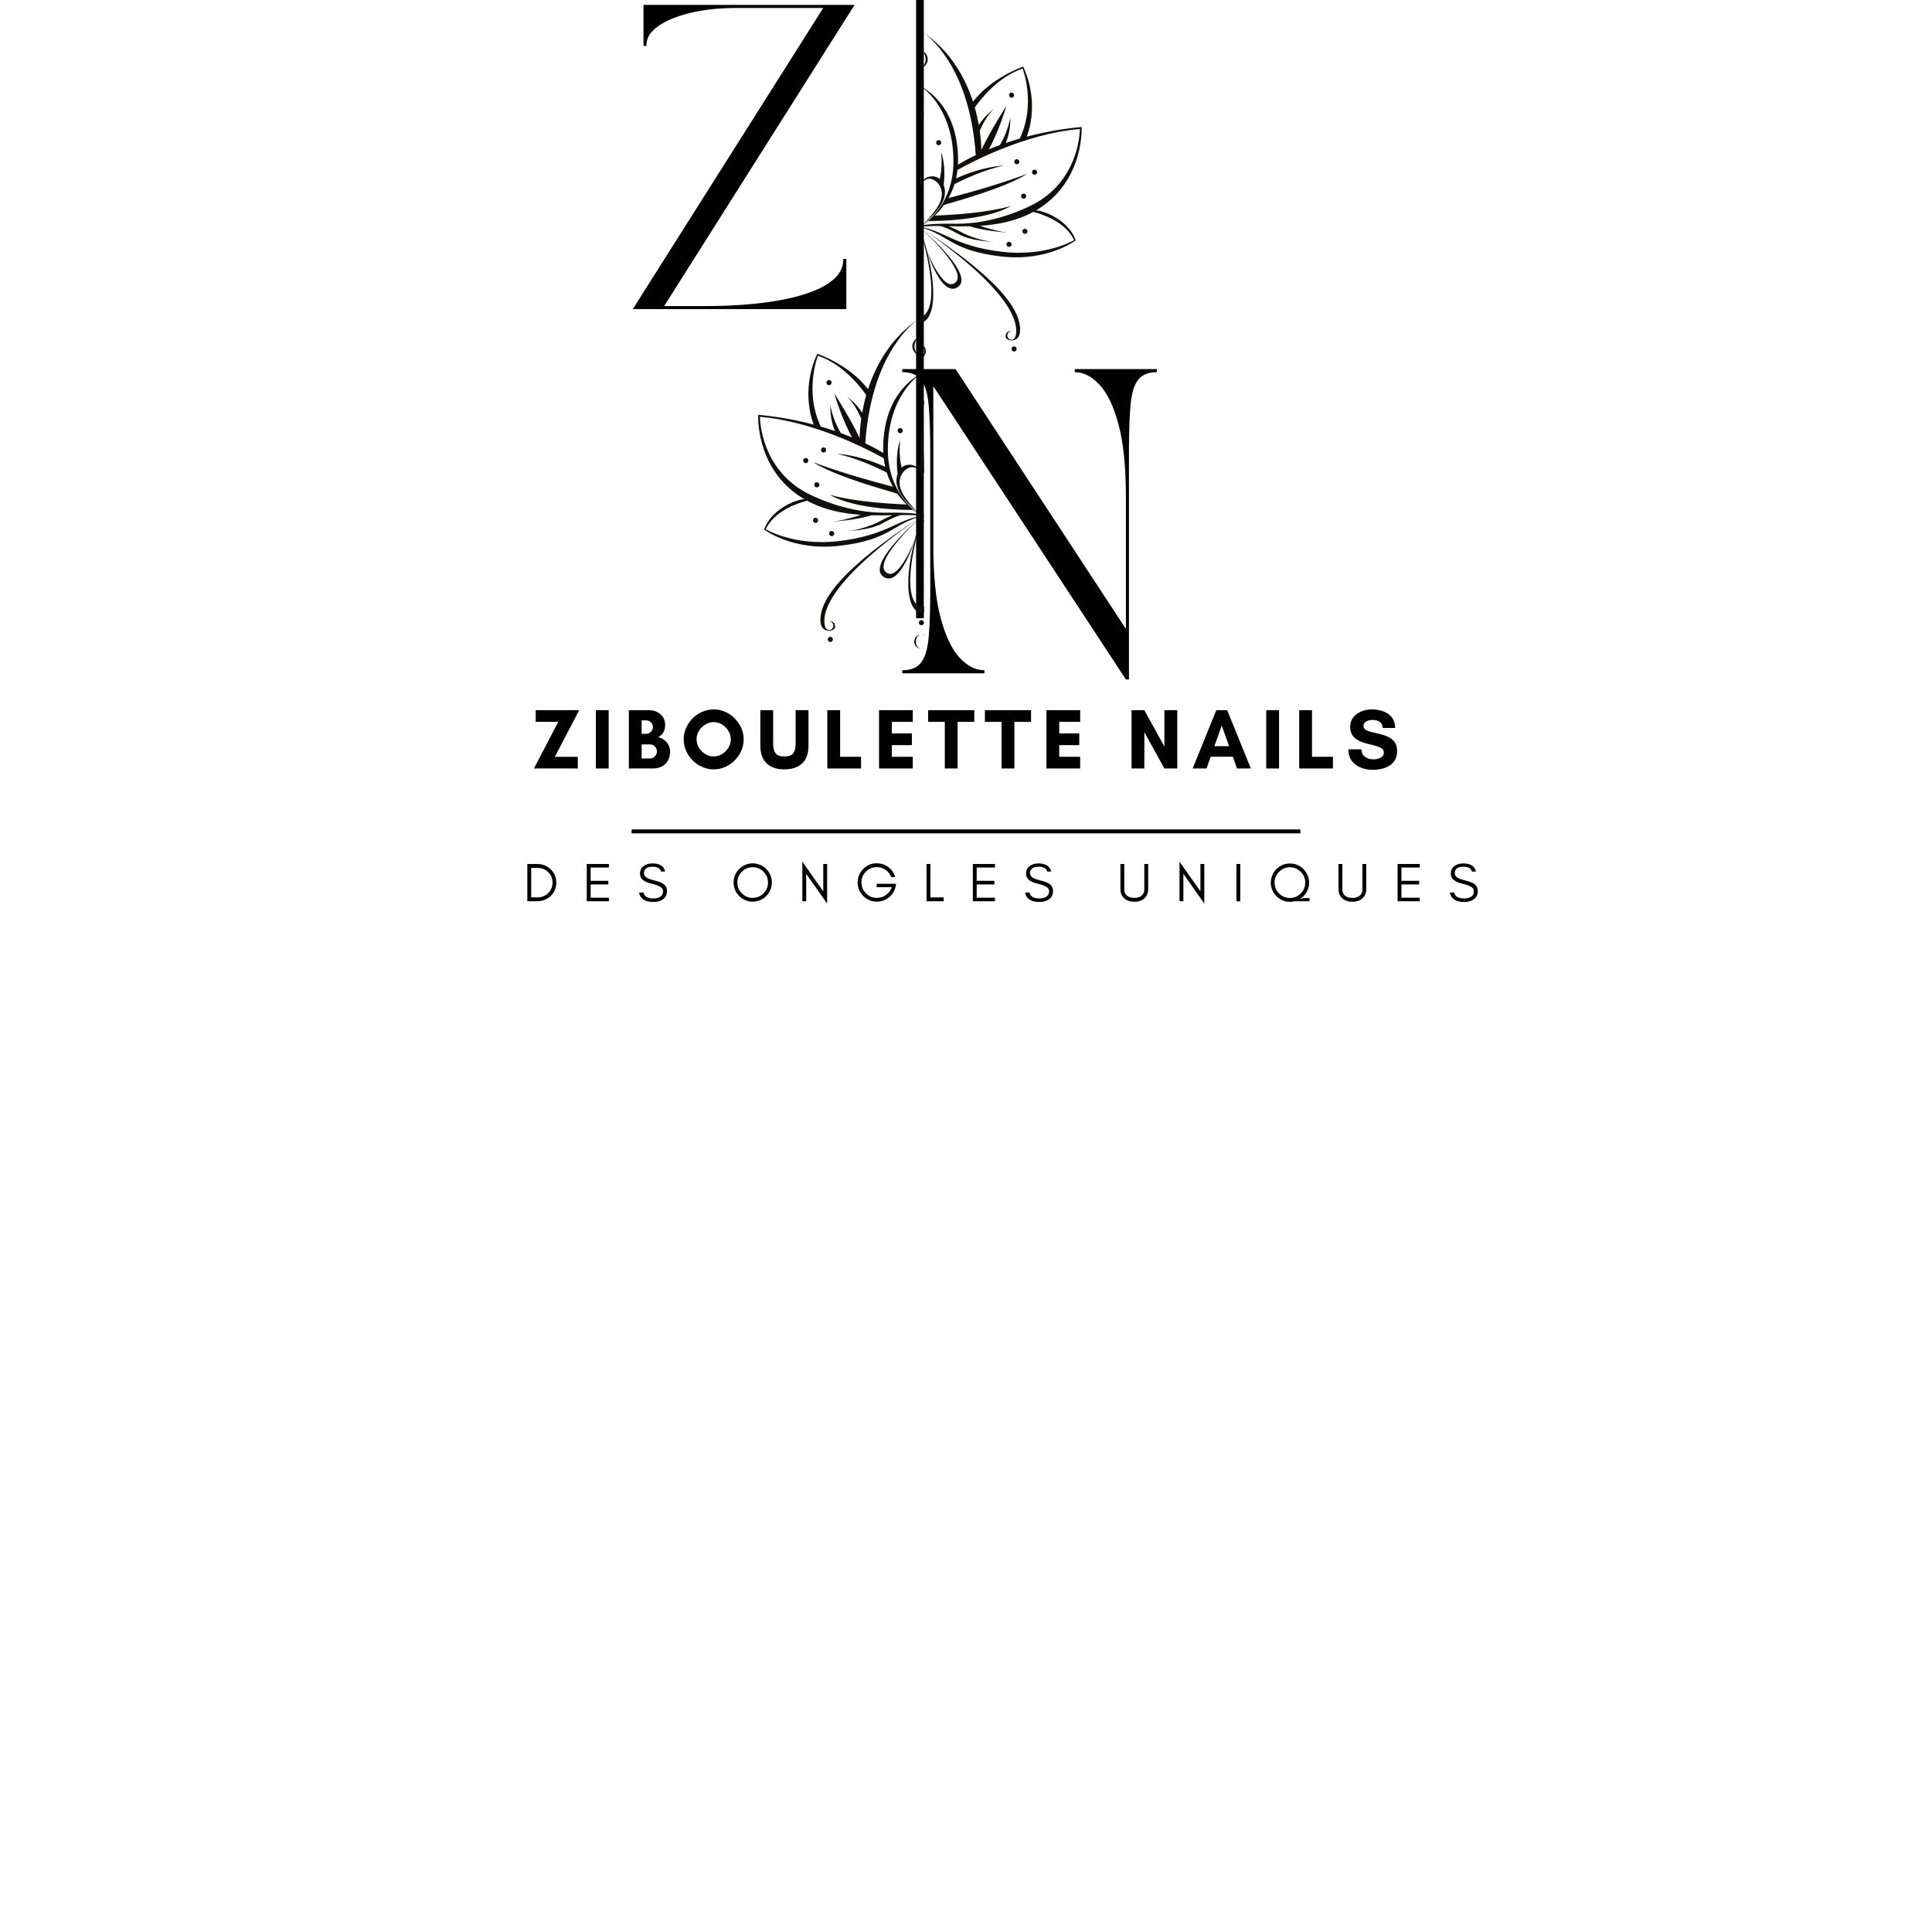 <svg xmlns="http://www.w3.org/2000/svg" xmlns:xlink="http://www.w3.org/1999/xlink" width="500" zoomAndPan="magnify" viewBox="0 0 375 375" height="500" preserveAspectRatio="xMidYMid meet" version="1.0"><defs><g/><clipPath id="ee8ba9aeb1"><path d="M 147.156 62.355 L 179.371 62.355 L 179.371 125.945 L 147.156 125.945 Z M 147.156 62.355 " clip-rule="nonzero"/></clipPath><clipPath id="e15a1e587c"><path d="M 178.562 5.801 L 209.945 5.801 L 209.945 69.551 L 178.562 69.551 Z M 178.562 5.801 " clip-rule="nonzero"/></clipPath></defs><g fill="#000000" fill-opacity="1"><g transform="translate(121.057, 60)"><g><path d="M 43.219 0 L 1.766 0 L 38.734 -58.453 L 21.906 -58.453 C 18.52 -58.453 15.508 -58.129 12.875 -57.484 C 10.238 -56.836 8.172 -55.977 6.672 -54.906 C 5.172 -53.844 4.422 -52.645 4.422 -51.312 L 4.422 -51.078 L 3.844 -51.078 L 3.844 -59.047 L 44.812 -59.047 L 7.859 -0.594 L 16.297 -0.594 C 17.242 -0.594 18.531 -0.617 20.156 -0.672 C 21.789 -0.734 23.602 -0.863 25.594 -1.062 C 27.582 -1.258 29.57 -1.562 31.562 -1.969 C 33.551 -2.383 35.379 -2.926 37.047 -3.594 C 38.723 -4.27 40.07 -5.109 41.094 -6.109 C 42.113 -7.109 42.625 -8.32 42.625 -9.75 L 43.219 -9.75 Z M 43.219 0 "/></g></g></g><g fill="#000000" fill-opacity="1"><g transform="translate(173.362, 130.69)"><g><path d="M 1.766 -59.047 L 12.109 -59.047 L 45.172 -8.625 L 45.172 -34.359 C 45.172 -40.109 44.695 -44.742 43.75 -48.266 C 42.812 -51.797 41.582 -54.375 40.062 -56 C 38.551 -57.633 36.945 -58.453 35.25 -58.453 L 35.25 -59.047 L 51.188 -59.047 L 51.188 -58.453 C 49.5 -58.453 48.27 -57.941 47.5 -56.922 C 46.738 -55.898 46.258 -54.238 46.062 -51.938 C 45.863 -49.633 45.766 -46.531 45.766 -42.625 L 45.766 1.188 L 45.172 1.188 L 7.797 -55.734 L 7.797 -24.688 C 7.797 -18.977 8.266 -14.348 9.203 -10.797 C 10.148 -7.254 11.379 -4.664 12.891 -3.031 C 14.41 -1.406 16.02 -0.594 17.719 -0.594 L 17.719 0 L 1.766 0 L 1.766 -0.594 C 3.461 -0.594 4.691 -1.102 5.453 -2.125 C 6.223 -3.145 6.707 -4.816 6.906 -7.141 C 7.102 -9.461 7.203 -12.555 7.203 -16.422 L 7.203 -42.625 C 7.203 -46.531 7.102 -49.633 6.906 -51.938 C 6.707 -54.238 6.223 -55.898 5.453 -56.922 C 4.691 -57.941 3.461 -58.453 1.766 -58.453 Z M 1.766 -59.047 "/></g></g></g><path stroke-linecap="butt" transform="matrix(0, -0.75, 0.75, 0, 177.811, 120)" fill="none" stroke-linejoin="miter" d="M -0 1.002 L 160 1.002 " stroke="#000000" stroke-width="2" stroke-opacity="1" stroke-miterlimit="4"/><g clip-path="url(#ee8ba9aeb1)"><path fill="#100f0d" d="M 196.566 104.066 C 196.844 104.066 197.07 103.84 197.07 103.562 C 197.07 103.281 196.844 103.055 196.566 103.055 C 196.293 103.055 196.066 103.281 196.066 103.562 C 196.066 103.84 196.293 104.066 196.566 104.066 Z M 199.691 101.504 C 199.969 101.504 200.191 101.277 200.191 101 C 200.191 100.723 199.969 100.496 199.691 100.496 C 199.414 100.496 199.191 100.723 199.191 101 C 199.191 101.277 199.414 101.504 199.691 101.504 Z M 199.438 93.594 C 199.164 93.594 198.938 93.82 198.938 94.098 C 198.938 94.375 199.164 94.602 199.438 94.602 C 199.715 94.602 199.941 94.375 199.941 94.098 C 199.941 93.82 199.715 93.594 199.438 93.594 Z M 197.07 74.766 C 197.344 74.766 197.57 74.539 197.57 74.262 C 197.57 73.984 197.344 73.758 197.07 73.758 C 196.793 73.758 196.566 73.984 196.566 74.262 C 196.566 74.539 196.793 74.766 197.07 74.766 Z M 198.098 86.832 C 197.82 86.832 197.598 87.059 197.598 87.34 C 197.598 87.617 197.82 87.844 198.098 87.844 C 198.375 87.844 198.598 87.617 198.598 87.34 C 198.598 87.059 198.375 86.832 198.098 86.832 Z M 201.586 88.895 C 201.309 88.895 201.082 89.121 201.082 89.398 C 201.082 89.68 201.309 89.906 201.586 89.906 C 201.859 89.906 202.086 89.68 202.086 89.398 C 202.086 89.121 201.859 88.895 201.586 88.895 Z M 197.891 121.453 C 197.801 121.902 197.52 122.281 197.066 122.281 C 196.613 122.281 196.242 121.91 196.242 121.453 C 196.242 120.992 196.613 120.621 197.066 120.621 C 197.066 120.621 196.012 120.402 195.895 121.535 C 195.828 122.211 196.637 122.422 197.07 122.422 C 197.504 122.422 199.035 122.332 198.703 119.578 C 198.293 116.215 194.91 110.504 179.043 100.191 C 180.066 100.859 199.461 113.672 197.891 121.453 Z M 179 117.828 L 179 118.949 C 182.152 118.949 183.012 111.434 179 100.164 C 184.199 118.117 179 117.828 179 117.828 Z M 179.012 100.172 C 179.023 100.18 179.035 100.184 179.043 100.191 C 179.031 100.184 179.02 100.176 179.012 100.172 C 179.004 100.168 179 100.164 179 100.164 C 179 100.164 179.105 100.254 179.293 100.414 C 179.145 100.281 179.047 100.195 179.012 100.172 Z M 186.121 110.973 C 183.711 113.352 180.441 104.797 180.441 104.797 C 180.441 104.797 183.301 114.266 186.562 111.914 C 189.668 109.676 181.012 101.91 179.293 100.414 C 180.867 101.836 188.211 108.91 186.121 110.973 Z M 179.715 61.914 C 179.273 61.59 179.012 61.445 179.012 61.445 C 179.25 61.598 179.484 61.754 179.715 61.914 Z M 210.48 80.91 C 199.691 81.785 188.84 87.605 186.457 88.953 C 186.391 89.527 186.293 90.078 186.172 90.609 C 191.773 88.109 195.512 88.109 195.512 88.109 C 191.801 88.844 187.387 90.934 185.875 91.715 C 185.555 92.734 185.141 93.648 184.676 94.469 C 194.73 91.875 200.191 89.684 200.191 89.684 C 195.594 92.664 184.941 95.41 183.805 95.832 C 183.219 96.648 182.594 97.34 182 97.918 C 192.688 97.496 196.941 96.02 196.941 96.02 C 191.828 99.055 181.352 98.984 180.781 98.98 C 180.066 99.543 179.48 99.898 179.199 100.059 L 179.727 99.816 C 179.727 99.816 181.066 99.43 185.785 99.516 C 190.375 99.594 195.375 98.535 200.555 96.105 C 210.562 91.41 210.48 80.91 210.48 80.91 Z M 190.637 80.117 C 191.824 78.242 193.504 77.043 193.504 77.043 C 192.203 78.355 191.316 80.102 190.82 81.266 C 191.07 82.992 191.129 84.328 191.141 85.023 C 192.777 81.484 196.066 76.32 196.066 76.32 C 194.879 80.375 193.352 83.52 192.625 84.898 C 193.289 84.625 194 84.348 194.762 84.07 C 196.41 81.402 196.816 78.652 196.816 78.652 C 196.875 81.012 196.312 82.758 195.926 83.66 C 196.824 83.352 197.777 83.051 198.789 82.762 L 198.684 82.789 C 201.93 75.898 199.234 69.047 199.234 69.047 C 194.305 70.691 190.848 75.246 189.848 76.688 C 190.195 77.91 190.453 79.066 190.637 80.117 Z M 179 100.152 C 178.996 100.152 178.996 100.152 178.992 100.148 C 178.992 100.152 178.992 100.152 178.988 100.152 L 178.992 100.156 Z M 178.789 100.059 C 178.504 99.898 177.922 99.543 177.207 98.98 C 176.637 98.984 166.16 99.055 161.047 96.02 C 161.047 96.02 165.301 97.496 175.988 97.918 C 175.395 97.34 174.77 96.648 174.184 95.832 C 173.047 95.41 162.395 92.664 157.797 89.684 C 157.797 89.684 163.258 91.875 173.312 94.469 C 172.848 93.648 172.434 92.734 172.113 91.715 C 170.602 90.934 166.188 88.844 162.477 88.109 C 162.477 88.109 166.215 88.109 171.816 90.609 C 171.695 90.078 171.598 89.527 171.531 88.953 C 169.148 87.605 158.297 81.785 147.508 80.91 C 147.508 80.91 147.426 91.41 157.434 96.105 C 162.613 98.535 167.613 99.594 172.199 99.516 C 176.922 99.43 178.262 99.816 178.262 99.816 Z M 159.305 82.789 L 159.199 82.762 C 160.207 83.051 161.164 83.352 162.059 83.66 C 161.676 82.758 161.113 81.012 161.172 78.652 C 161.172 78.652 161.578 81.402 163.227 84.07 C 163.988 84.348 164.699 84.625 165.363 84.898 C 164.637 83.52 163.109 80.375 161.922 76.32 C 161.922 76.32 165.211 81.484 166.848 85.023 C 166.859 84.328 166.918 82.992 167.164 81.266 C 166.672 80.102 165.785 78.355 164.484 77.043 C 164.484 77.043 166.164 78.242 167.348 80.117 C 167.535 79.066 167.793 77.91 168.137 76.688 C 167.141 75.246 163.684 70.691 158.754 69.047 C 158.754 69.047 156.059 75.898 159.305 82.789 Z M 195.055 105.941 C 185.02 104.785 184.734 101.609 179 100.164 C 183.594 100.652 185.727 103.934 195.242 105.031 C 203.926 106.035 209.355 102.727 209.355 102.727 C 207.633 99.086 203.031 97.621 201.332 97.191 C 197.98 99.012 194.332 99.691 190.883 99.922 C 192.074 100.332 194.223 101 196.301 101.246 C 196.301 101.246 191.477 100.926 188.871 100.012 C 187.43 100.047 186.047 100.023 184.758 100 C 185.348 100.25 186.445 100.738 187.23 101.188 C 188.348 101.832 191.504 102.996 193.496 103.055 C 193.707 103.062 189.219 103.027 186.562 101.504 C 184.941 100.574 183.789 100.156 183.137 99.969 C 181.523 99.949 180.117 99.965 179.016 100.16 C 179.016 100.16 179.012 100.164 179.012 100.164 C 179.012 100.164 179.016 100.16 179.016 100.16 C 179.012 100.16 179.012 100.16 179.008 100.16 C 179.008 100.16 179.012 100.164 179.012 100.164 C 179.012 100.164 179.008 100.16 179.008 100.16 L 179.012 100.164 L 178.977 100.164 L 178.98 100.16 C 178.977 100.16 178.977 100.164 178.977 100.164 C 178.977 100.164 178.977 100.16 178.98 100.16 C 178.977 100.16 178.977 100.16 178.973 100.16 C 178.973 100.16 178.977 100.164 178.977 100.164 C 178.977 100.164 178.973 100.16 178.973 100.16 C 177.871 99.965 176.465 99.949 174.852 99.969 C 174.199 100.156 173.047 100.574 171.426 101.504 C 168.77 103.027 164.281 103.062 164.492 103.055 C 166.484 102.996 169.641 101.832 170.758 101.188 C 171.543 100.738 172.641 100.25 173.23 100 C 171.941 100.023 170.559 100.047 169.117 100.012 C 166.508 100.926 161.688 101.246 161.688 101.246 C 163.766 101 165.914 100.332 167.105 99.922 C 163.656 99.691 160.008 99.012 156.656 97.191 C 154.953 97.621 150.352 99.086 148.633 102.727 C 148.633 102.727 154.062 106.035 162.746 105.031 C 172.262 103.934 174.391 100.652 178.988 100.164 C 173.254 101.609 172.969 104.785 162.934 105.941 C 153.781 106.996 148.312 102.766 148.312 102.766 C 150.035 98.141 155.766 96.695 156.168 96.918 C 155.742 96.672 155.32 96.406 154.906 96.117 C 146.594 90.336 147.168 80.512 147.168 80.512 C 151.316 80.898 155.004 81.625 158.184 82.48 L 157.945 82.414 C 157.945 82.414 155.195 76.176 158.633 68.66 C 158.633 68.66 164.855 70.762 168.488 75.539 C 169.984 70.934 172.84 65.676 178.273 61.914 C 176.023 63.574 169.066 69.953 167.949 86.043 C 169.746 86.898 170.93 87.602 171.445 87.926 C 171.434 87.656 171.426 87.379 171.426 87.102 C 171.426 77.625 176.398 73.793 178.977 72.348 C 178.977 72.348 172.332 76.316 172.332 87.281 C 172.332 95.82 177.926 99.531 178.848 100.086 L 178.988 100.152 C 178.992 100.152 178.992 100.152 178.992 100.148 C 178.98 100.137 178.953 100.121 178.918 100.094 C 178.945 100.113 178.969 100.129 178.992 100.148 C 179.02 100.129 179.043 100.113 179.07 100.094 C 179.035 100.121 179.008 100.137 178.996 100.148 C 178.996 100.152 178.996 100.152 179 100.152 L 179.141 100.086 C 180.062 99.531 185.656 95.82 185.656 87.281 C 185.656 76.316 179.012 72.348 179.012 72.348 C 181.59 73.793 186.562 77.625 186.562 87.102 C 186.562 87.379 186.555 87.656 186.543 87.926 C 187.059 87.602 188.242 86.898 190.039 86.043 C 188.922 69.953 181.965 63.574 179.715 61.914 C 185.148 65.676 188.004 70.934 189.5 75.539 C 193.133 70.762 199.355 68.66 199.355 68.66 C 202.793 76.176 200.043 82.414 200.043 82.414 L 199.805 82.48 C 202.984 81.625 206.672 80.898 210.82 80.512 C 210.82 80.512 211.395 90.336 203.082 96.117 C 202.668 96.406 202.246 96.672 201.82 96.918 C 202.219 96.695 207.953 98.141 209.676 102.766 C 209.676 102.766 204.207 106.996 195.055 105.941 Z M 179.344 120.859 C 179.344 120.582 179.121 120.355 178.844 120.355 C 178.57 120.355 178.344 120.582 178.344 120.859 C 178.344 121.137 178.57 121.363 178.844 121.363 C 179.121 121.363 179.344 121.137 179.344 120.859 Z M 197.57 123.602 C 197.293 123.602 197.07 123.828 197.07 124.105 C 197.07 124.387 197.293 124.613 197.57 124.613 C 197.848 124.613 198.07 124.387 198.07 124.105 C 198.07 123.828 197.848 123.602 197.57 123.602 Z M 161.168 123.602 C 160.891 123.602 160.664 123.828 160.664 124.105 C 160.664 124.387 160.891 124.613 161.168 124.613 C 161.441 124.613 161.668 124.387 161.668 124.105 C 161.668 123.828 161.441 123.602 161.168 123.602 Z M 161.418 103.055 C 161.145 103.055 160.918 103.281 160.918 103.562 C 160.918 103.84 161.145 104.066 161.418 104.066 C 161.695 104.066 161.922 103.84 161.922 103.562 C 161.922 103.281 161.695 103.055 161.418 103.055 Z M 158.297 100.496 C 158.02 100.496 157.797 100.723 157.797 101 C 157.797 101.277 158.02 101.504 158.297 101.504 C 158.574 101.504 158.797 101.277 158.797 101 C 158.797 100.723 158.574 100.496 158.297 100.496 Z M 158.547 93.594 C 158.273 93.594 158.047 93.82 158.047 94.098 C 158.047 94.375 158.273 94.602 158.547 94.602 C 158.824 94.602 159.051 94.375 159.051 94.098 C 159.051 93.82 158.824 93.594 158.547 93.594 Z M 160.918 74.766 C 161.195 74.766 161.418 74.539 161.418 74.262 C 161.418 73.984 161.195 73.758 160.918 73.758 C 160.645 73.758 160.418 73.984 160.418 74.262 C 160.418 74.539 160.645 74.766 160.918 74.766 Z M 178.492 78.148 C 178.492 78.426 178.715 78.652 178.992 78.652 C 179.27 78.652 179.492 78.426 179.492 78.148 C 179.492 77.871 179.27 77.645 178.992 77.645 C 178.715 77.645 178.492 77.871 178.492 78.148 Z M 183.254 83.59 C 183.254 83.309 183.031 83.082 182.754 83.082 C 182.477 83.082 182.254 83.309 182.254 83.59 C 182.254 83.867 182.477 84.094 182.754 84.094 C 183.031 84.094 183.254 83.867 183.254 83.59 Z M 174.23 83.59 C 174.23 83.867 174.457 84.094 174.73 84.094 C 175.008 84.094 175.234 83.867 175.234 83.59 C 175.234 83.309 175.008 83.082 174.73 83.082 C 174.457 83.082 174.23 83.309 174.23 83.59 Z M 159.852 87.844 C 160.129 87.844 160.352 87.617 160.352 87.34 C 160.352 87.059 160.129 86.832 159.852 86.832 C 159.574 86.832 159.352 87.059 159.352 87.34 C 159.352 87.617 159.574 87.844 159.852 87.844 Z M 156.402 88.895 C 156.125 88.895 155.902 89.121 155.902 89.398 C 155.902 89.68 156.125 89.906 156.402 89.906 C 156.68 89.906 156.902 89.68 156.902 89.398 C 156.902 89.121 156.68 88.895 156.402 88.895 Z M 178.844 123.137 C 179.438 123.137 179.914 123.766 179.914 124.539 C 179.914 125.316 179.438 125.945 178.844 125.945 C 179.613 125.945 180.238 125.316 180.238 124.539 C 180.238 123.766 179.613 123.137 178.844 123.137 Z M 177.773 124.539 C 177.773 123.766 178.254 123.137 178.844 123.137 C 178.074 123.137 177.453 123.766 177.453 124.539 C 177.453 125.316 178.074 125.945 178.844 125.945 C 178.254 125.945 177.773 125.316 177.773 124.539 Z M 180.195 67.219 C 180.195 68.199 179.59 68.992 178.844 68.992 C 179.816 68.992 180.602 68.199 180.602 67.219 C 180.602 66.242 179.816 65.449 178.844 65.449 C 179.59 65.449 180.195 66.242 180.195 67.219 Z M 177.086 67.219 C 177.086 68.199 177.875 68.992 178.844 68.992 C 178.098 68.992 177.496 68.199 177.496 67.219 C 177.496 66.242 178.098 65.449 178.844 65.449 C 177.875 65.449 177.086 66.242 177.086 67.219 Z M 175.438 96.18 C 173.266 92.773 175.922 90.41 177.301 90.691 C 178.715 90.977 178.977 92.676 178.977 92.676 C 178.977 92.629 178.973 92.586 178.969 92.539 L 179.012 92.676 L 179.156 92.16 C 179.352 91.637 179.781 90.875 180.684 90.691 C 182.066 90.41 184.723 92.773 182.551 96.18 C 181.145 98.383 179.473 99.773 179.07 100.094 C 183.746 96.512 184.18 94.117 183.945 92.695 C 183.898 92.414 183.828 92.152 183.738 91.906 C 183.875 90.836 184.117 87.965 183.242 85.434 C 183.242 85.434 183.566 88.355 182.961 90.734 C 182.57 90.395 182.078 90.199 181.488 90.199 C 180.59 90.195 179.801 90.676 179.367 91.402 C 179.367 88.832 179.012 82.508 179.012 82.508 C 178.559 85.332 178.621 91.402 178.621 91.402 C 178.188 90.68 177.398 90.195 176.5 90.199 C 175.895 90.199 175.395 90.406 175 90.758 C 174.383 88.375 174.715 85.434 174.715 85.434 C 173.816 88.023 174.09 90.969 174.223 91.98 C 174.145 92.203 174.086 92.441 174.043 92.695 C 173.805 94.117 174.238 96.512 178.918 100.094 C 178.516 99.773 176.844 98.383 175.438 96.18 Z M 178.945 100.191 C 178.953 100.184 178.965 100.18 178.977 100.172 C 178.941 100.195 178.844 100.281 178.695 100.414 C 178.883 100.254 178.988 100.164 178.988 100.164 C 178.988 100.164 178.98 100.168 178.977 100.172 C 178.969 100.176 178.957 100.184 178.945 100.191 Z M 159.285 119.578 C 158.953 122.332 160.484 122.422 160.918 122.422 C 161.352 122.422 162.16 122.211 162.094 121.535 C 161.977 120.402 160.922 120.621 160.922 120.621 C 161.375 120.621 161.746 120.992 161.746 121.453 C 161.746 121.91 161.375 122.281 160.922 122.281 C 160.465 122.281 160.188 121.902 160.098 121.453 C 158.527 113.672 177.922 100.859 178.945 100.191 C 163.078 110.504 159.695 116.215 159.285 119.578 Z M 178.988 118.949 L 178.988 117.828 C 178.988 117.828 173.789 118.117 178.988 100.164 C 174.977 111.434 175.836 118.949 178.988 118.949 Z M 171.426 111.914 C 174.688 114.266 177.547 104.797 177.547 104.797 C 177.547 104.797 174.277 113.352 171.867 110.973 C 169.777 108.91 177.117 101.836 178.695 100.414 C 176.973 101.91 168.32 109.676 171.426 111.914 Z M 178.977 61.445 C 178.738 61.598 178.504 61.754 178.273 61.914 C 178.715 61.59 178.977 61.445 178.977 61.445 " fill-opacity="1" fill-rule="nonzero"/></g><g clip-path="url(#e15a1e587c)"><path fill="#100f0d" d="M 195.848 47.926 C 196.121 47.926 196.344 47.703 196.344 47.43 C 196.344 47.152 196.121 46.93 195.848 46.93 C 195.574 46.93 195.355 47.152 195.355 47.43 C 195.355 47.703 195.574 47.926 195.848 47.926 Z M 198.938 45.395 C 199.211 45.395 199.43 45.172 199.43 44.895 C 199.43 44.621 199.211 44.398 198.938 44.398 C 198.664 44.398 198.441 44.621 198.441 44.895 C 198.441 45.172 198.664 45.395 198.938 45.395 Z M 198.688 37.574 C 198.414 37.574 198.191 37.797 198.191 38.074 C 198.191 38.348 198.414 38.574 198.688 38.574 C 198.961 38.574 199.184 38.348 199.184 38.074 C 199.184 37.797 198.961 37.574 198.688 37.574 Z M 196.344 18.969 C 196.617 18.969 196.84 18.746 196.84 18.469 C 196.84 18.191 196.617 17.969 196.344 17.969 C 196.07 17.969 195.848 18.191 195.848 18.469 C 195.848 18.746 196.07 18.969 196.344 18.969 Z M 197.363 30.895 C 197.09 30.895 196.867 31.117 196.867 31.395 C 196.867 31.668 197.09 31.895 197.363 31.895 C 197.637 31.895 197.855 31.668 197.855 31.395 C 197.855 31.117 197.637 30.895 197.363 30.895 Z M 200.809 32.934 C 200.535 32.934 200.312 33.156 200.312 33.43 C 200.312 33.707 200.535 33.93 200.809 33.93 C 201.082 33.93 201.305 33.707 201.305 33.43 C 201.305 33.156 201.082 32.934 200.809 32.934 Z M 197.156 65.109 C 197.066 65.555 196.793 65.934 196.344 65.934 C 195.895 65.934 195.527 65.562 195.527 65.109 C 195.527 64.656 195.895 64.289 196.344 64.289 C 196.344 64.289 195.297 64.074 195.184 65.191 C 195.117 65.863 195.918 66.066 196.348 66.066 C 196.773 66.066 198.289 65.98 197.961 63.258 C 197.555 59.934 194.211 54.289 178.527 44.098 C 179.535 44.758 198.711 57.422 197.156 65.109 Z M 178.484 61.527 L 178.484 62.637 C 181.602 62.637 182.449 55.211 178.484 44.07 C 183.625 61.816 178.484 61.527 178.484 61.527 Z M 178.496 44.078 C 178.508 44.086 178.516 44.09 178.527 44.098 C 178.516 44.09 178.504 44.082 178.496 44.078 C 178.488 44.074 178.484 44.07 178.484 44.07 C 178.484 44.07 178.59 44.156 178.773 44.316 C 178.629 44.188 178.531 44.102 178.496 44.078 Z M 185.523 54.75 C 183.141 57.105 179.906 48.648 179.906 48.648 C 179.906 48.648 182.734 58.008 185.961 55.684 C 189.027 53.469 180.473 45.797 178.773 44.316 C 180.332 45.723 187.59 52.715 185.523 54.75 Z M 179.191 6.266 C 178.754 5.945 178.496 5.801 178.496 5.801 C 178.73 5.953 178.961 6.109 179.191 6.266 Z M 209.602 25.043 C 198.938 25.906 188.207 31.66 185.852 32.988 C 185.789 33.559 185.691 34.102 185.57 34.625 C 191.109 32.156 194.805 32.156 194.805 32.156 C 191.137 32.883 186.773 34.949 185.277 35.719 C 184.961 36.727 184.551 37.629 184.094 38.441 C 194.031 35.879 199.43 33.711 199.43 33.711 C 194.887 36.656 184.359 39.371 183.234 39.789 C 182.652 40.594 182.039 41.277 181.449 41.848 C 192.012 41.434 196.219 39.973 196.219 39.973 C 191.164 42.977 180.809 42.906 180.246 42.898 C 179.535 43.457 178.961 43.809 178.68 43.969 L 179.199 43.727 C 179.199 43.727 180.527 43.348 185.191 43.426 C 189.727 43.508 194.672 42.461 199.789 40.059 C 209.684 35.422 209.602 25.043 209.602 25.043 Z M 189.988 24.258 C 191.16 22.406 192.82 21.219 192.82 21.219 C 191.535 22.516 190.66 24.242 190.172 25.391 C 190.414 27.098 190.473 28.418 190.484 29.105 C 192.102 25.609 195.355 20.504 195.355 20.504 C 194.18 24.512 192.668 27.617 191.953 28.98 C 192.605 28.711 193.312 28.438 194.062 28.164 C 195.691 25.527 196.098 22.809 196.098 22.809 C 196.152 25.141 195.598 26.863 195.215 27.758 C 196.102 27.453 197.047 27.156 198.047 26.867 L 197.941 26.898 C 201.148 20.086 198.484 13.312 198.484 13.312 C 193.613 14.941 190.195 19.441 189.207 20.867 C 189.551 22.074 189.805 23.219 189.988 24.258 Z M 178.48 44.059 C 178.48 44.059 178.48 44.059 178.477 44.059 C 178.477 44.059 178.477 44.059 178.473 44.059 L 178.477 44.062 Z M 178.277 43.969 C 177.996 43.809 177.422 43.457 176.711 42.898 C 176.148 42.906 165.793 42.977 160.738 39.973 C 160.738 39.973 164.945 41.434 175.508 41.848 C 174.918 41.277 174.305 40.594 173.723 39.789 C 172.598 39.371 162.07 36.656 157.523 33.711 C 157.523 33.711 162.926 35.879 172.863 38.441 C 172.402 37.629 171.996 36.727 171.68 35.719 C 170.184 34.949 165.82 32.883 162.152 32.156 C 162.152 32.156 165.848 32.156 171.383 34.625 C 171.266 34.102 171.168 33.559 171.102 32.988 C 168.746 31.66 158.02 25.906 147.355 25.043 C 147.355 25.043 147.273 35.422 157.164 40.059 C 162.285 42.461 167.23 43.508 171.762 43.426 C 176.43 43.348 177.754 43.727 177.754 43.727 Z M 159.016 26.898 L 158.91 26.867 C 159.91 27.156 160.852 27.453 161.738 27.758 C 161.359 26.863 160.801 25.141 160.859 22.809 C 160.859 22.809 161.262 25.527 162.895 28.164 C 163.645 28.438 164.348 28.711 165.004 28.98 C 164.289 27.617 162.777 24.512 161.602 20.504 C 161.602 20.504 164.855 25.609 166.473 29.105 C 166.484 28.418 166.543 27.098 166.785 25.391 C 166.297 24.242 165.418 22.516 164.137 21.219 C 164.137 21.219 165.797 22.406 166.969 24.258 C 167.152 23.219 167.406 22.074 167.746 20.867 C 166.762 19.441 163.344 14.941 158.473 13.312 C 158.473 13.312 155.809 20.086 159.016 26.898 Z M 194.352 49.781 C 184.434 48.641 184.152 45.496 178.484 44.07 C 183.027 44.555 185.133 47.797 194.539 48.879 C 203.121 49.871 208.488 46.602 208.488 46.602 C 206.789 43.008 202.238 41.555 200.559 41.133 C 197.246 42.93 193.637 43.602 190.23 43.832 C 191.41 44.238 193.531 44.895 195.582 45.141 C 195.582 45.141 190.816 44.824 188.242 43.918 C 186.816 43.953 185.449 43.93 184.176 43.906 C 184.758 44.156 185.844 44.637 186.617 45.082 C 187.727 45.719 190.844 46.867 192.812 46.93 C 193.02 46.934 188.586 46.898 185.961 45.395 C 184.355 44.477 183.219 44.062 182.574 43.879 C 180.98 43.855 179.59 43.875 178.5 44.066 C 178.5 44.066 178.496 44.07 178.496 44.07 C 178.496 44.07 178.5 44.066 178.5 44.066 C 178.496 44.066 178.496 44.066 178.492 44.066 C 178.492 44.066 178.496 44.07 178.496 44.07 C 178.496 44.07 178.492 44.066 178.492 44.066 L 178.496 44.07 L 178.461 44.07 L 178.465 44.066 C 178.461 44.066 178.461 44.07 178.461 44.07 C 178.461 44.07 178.461 44.066 178.465 44.066 C 178.461 44.066 178.461 44.066 178.457 44.066 C 178.457 44.066 178.461 44.07 178.461 44.07 C 178.461 44.07 178.457 44.066 178.457 44.066 C 177.367 43.875 175.977 43.855 174.383 43.879 C 173.738 44.062 172.598 44.477 170.996 45.395 C 168.371 46.898 163.934 46.934 164.141 46.93 C 166.113 46.867 169.23 45.719 170.336 45.082 C 171.113 44.637 172.199 44.156 172.781 43.906 C 171.508 43.93 170.137 43.953 168.715 43.918 C 166.137 44.824 161.371 45.141 161.371 45.141 C 163.426 44.895 165.547 44.238 166.727 43.832 C 163.32 43.602 159.711 42.93 156.398 41.133 C 154.715 41.555 150.168 43.008 148.469 46.602 C 148.469 46.602 153.836 49.871 162.418 48.879 C 171.824 47.797 173.93 44.555 178.473 44.07 C 172.805 45.496 172.523 48.641 162.602 49.781 C 153.555 50.824 148.152 46.641 148.152 46.641 C 149.852 42.07 155.52 40.641 155.918 40.863 C 155.496 40.617 155.078 40.355 154.668 40.07 C 146.449 34.355 147.02 24.645 147.02 24.645 C 151.117 25.027 154.766 25.746 157.906 26.59 L 157.672 26.527 C 157.672 26.527 154.953 20.359 158.352 12.934 C 158.352 12.934 164.5 15.012 168.094 19.734 C 169.574 15.18 172.395 9.98 177.766 6.266 C 175.539 7.906 168.664 14.211 167.559 30.113 C 169.336 30.961 170.508 31.656 171.016 31.973 C 171.004 31.707 170.996 31.434 170.996 31.16 C 170.996 21.793 175.91 18.008 178.461 16.578 C 178.461 16.578 171.895 20.5 171.895 31.34 C 171.895 39.777 177.422 43.445 178.332 43.992 L 178.473 44.059 C 178.477 44.059 178.477 44.059 178.477 44.055 C 178.465 44.043 178.438 44.027 178.406 44 C 178.43 44.02 178.453 44.035 178.477 44.055 C 178.504 44.035 178.527 44.02 178.551 44 C 178.516 44.027 178.492 44.043 178.477 44.055 C 178.48 44.059 178.48 44.059 178.48 44.059 L 178.625 43.992 C 179.535 43.445 185.062 39.777 185.062 31.34 C 185.062 20.5 178.496 16.578 178.496 16.578 C 181.047 18.008 185.961 21.793 185.961 31.16 C 185.961 31.434 185.953 31.707 185.941 31.973 C 186.449 31.656 187.621 30.961 189.395 30.113 C 188.293 14.211 181.414 7.906 179.191 6.266 C 184.562 9.98 187.383 15.18 188.863 19.734 C 192.457 15.012 198.602 12.934 198.602 12.934 C 202.004 20.359 199.281 26.527 199.281 26.527 L 199.051 26.59 C 202.191 25.746 205.84 25.027 209.938 24.645 C 209.938 24.645 210.504 34.355 202.289 40.07 C 201.879 40.355 201.461 40.617 201.039 40.863 C 201.438 40.641 207.105 42.07 208.805 46.641 C 208.805 46.641 203.402 50.824 194.352 49.781 Z M 178.824 64.527 C 178.824 64.25 178.605 64.027 178.332 64.027 C 178.059 64.027 177.836 64.25 177.836 64.527 C 177.836 64.801 178.059 65.023 178.332 65.023 C 178.605 65.023 178.824 64.801 178.824 64.527 Z M 196.84 67.234 C 196.566 67.234 196.344 67.461 196.344 67.734 C 196.344 68.012 196.566 68.234 196.84 68.234 C 197.113 68.234 197.336 68.012 197.336 67.734 C 197.336 67.461 197.113 67.234 196.84 67.234 Z M 160.855 67.234 C 160.582 67.234 160.359 67.461 160.359 67.734 C 160.359 68.012 160.582 68.234 160.855 68.234 C 161.129 68.234 161.352 68.012 161.352 67.734 C 161.352 67.461 161.129 67.234 160.855 67.234 Z M 161.105 46.93 C 160.832 46.93 160.613 47.152 160.613 47.43 C 160.613 47.703 160.832 47.926 161.105 47.926 C 161.379 47.926 161.602 47.703 161.602 47.43 C 161.602 47.152 161.379 46.93 161.105 46.93 Z M 158.02 44.398 C 157.746 44.398 157.523 44.621 157.523 44.895 C 157.523 45.172 157.746 45.395 158.02 45.395 C 158.293 45.395 158.516 45.172 158.516 44.895 C 158.516 44.621 158.293 44.398 158.02 44.398 Z M 158.27 37.574 C 157.996 37.574 157.773 37.797 157.773 38.074 C 157.773 38.348 157.996 38.574 158.27 38.574 C 158.543 38.574 158.762 38.348 158.762 38.074 C 158.762 37.797 158.543 37.574 158.27 37.574 Z M 160.613 18.969 C 160.887 18.969 161.105 18.746 161.105 18.469 C 161.105 18.191 160.887 17.969 160.613 17.969 C 160.34 17.969 160.117 18.191 160.117 18.469 C 160.117 18.746 160.34 18.969 160.613 18.969 Z M 177.98 22.312 C 177.98 22.586 178.203 22.809 178.477 22.809 C 178.75 22.809 178.973 22.586 178.973 22.312 C 178.973 22.035 178.75 21.812 178.477 21.812 C 178.203 21.812 177.98 22.035 177.98 22.312 Z M 182.688 27.688 C 182.688 27.41 182.469 27.188 182.195 27.188 C 181.922 27.188 181.699 27.41 181.699 27.688 C 181.699 27.961 181.922 28.184 182.195 28.184 C 182.469 28.184 182.688 27.961 182.688 27.688 Z M 173.77 27.688 C 173.77 27.961 173.992 28.184 174.266 28.184 C 174.539 28.184 174.762 27.961 174.762 27.688 C 174.762 27.41 174.539 27.188 174.266 27.188 C 173.992 27.188 173.77 27.41 173.77 27.688 Z M 159.555 31.895 C 159.828 31.895 160.051 31.668 160.051 31.395 C 160.051 31.117 159.828 30.895 159.555 30.895 C 159.281 30.895 159.062 31.117 159.062 31.395 C 159.062 31.668 159.281 31.895 159.555 31.895 Z M 156.148 32.934 C 155.875 32.934 155.652 33.156 155.652 33.43 C 155.652 33.707 155.875 33.93 156.148 33.93 C 156.422 33.93 156.645 33.707 156.645 33.43 C 156.645 33.156 156.422 32.934 156.148 32.934 Z M 178.332 66.777 C 178.914 66.777 179.387 67.398 179.387 68.164 C 179.387 68.93 178.914 69.551 178.332 69.551 C 179.09 69.551 179.707 68.93 179.707 68.164 C 179.707 67.398 179.09 66.777 178.332 66.777 Z M 177.273 68.164 C 177.273 67.398 177.746 66.777 178.332 66.777 C 177.57 66.777 176.953 67.398 176.953 68.164 C 176.953 68.93 177.57 69.551 178.332 69.551 C 177.746 69.551 177.273 68.93 177.273 68.164 Z M 179.664 11.512 C 179.664 12.477 179.066 13.262 178.332 13.262 C 179.289 13.262 180.07 12.477 180.07 11.512 C 180.07 10.543 179.289 9.758 178.332 9.758 C 179.066 9.758 179.664 10.543 179.664 11.512 Z M 176.594 11.512 C 176.594 12.477 177.371 13.262 178.332 13.262 C 177.594 13.262 176.996 12.477 176.996 11.512 C 176.996 10.543 177.594 9.758 178.332 9.758 C 177.371 9.758 176.594 10.543 176.594 11.512 Z M 174.961 40.133 C 172.812 36.766 175.441 34.43 176.805 34.707 C 178.203 34.992 178.461 36.668 178.461 36.668 C 178.461 36.621 178.457 36.578 178.453 36.535 L 178.496 36.668 L 178.637 36.16 C 178.828 35.641 179.258 34.891 180.148 34.707 C 181.516 34.43 184.141 36.766 181.996 40.133 C 180.605 42.312 178.953 43.684 178.551 44 C 183.176 40.461 183.605 38.094 183.371 36.688 C 183.328 36.414 183.258 36.152 183.168 35.91 C 183.305 34.852 183.543 32.016 182.676 29.512 C 182.676 29.512 183 32.398 182.398 34.75 C 182.016 34.414 181.527 34.223 180.945 34.219 C 180.055 34.215 179.277 34.695 178.848 35.41 C 178.848 32.867 178.496 26.617 178.496 26.617 C 178.047 29.41 178.109 35.41 178.109 35.41 C 177.68 34.695 176.902 34.215 176.012 34.219 C 175.414 34.223 174.918 34.426 174.527 34.773 C 173.922 32.418 174.246 29.512 174.246 29.512 C 173.359 32.07 173.629 34.98 173.766 35.98 C 173.688 36.203 173.625 36.438 173.582 36.688 C 173.352 38.094 173.777 40.461 178.406 44 C 178.004 43.684 176.352 42.312 174.961 40.133 Z M 178.43 44.098 C 178.438 44.09 178.449 44.086 178.461 44.078 C 178.426 44.102 178.328 44.188 178.184 44.316 C 178.367 44.156 178.473 44.07 178.473 44.07 C 178.473 44.07 178.465 44.074 178.461 44.078 C 178.453 44.082 178.441 44.09 178.43 44.098 Z M 158.996 63.258 C 158.668 65.98 160.184 66.066 160.609 66.066 C 161.039 66.066 161.84 65.863 161.77 65.191 C 161.656 64.074 160.613 64.289 160.613 64.289 C 161.062 64.289 161.43 64.656 161.43 65.109 C 161.43 65.562 161.062 65.934 160.613 65.934 C 160.164 65.934 159.891 65.555 159.801 65.109 C 158.246 57.422 177.418 44.758 178.43 44.098 C 162.746 54.289 159.402 59.934 158.996 63.258 Z M 178.473 62.637 L 178.473 61.527 C 178.473 61.527 173.332 61.816 178.473 44.07 C 174.504 55.211 175.355 62.637 178.473 62.637 Z M 170.996 55.684 C 174.219 58.008 177.047 48.648 177.047 48.648 C 177.047 48.648 173.816 57.105 171.434 54.75 C 169.367 52.715 176.625 45.723 178.184 44.316 C 176.48 45.797 167.926 53.469 170.996 55.684 Z M 178.461 5.801 C 178.223 5.953 177.992 6.109 177.766 6.266 C 178.203 5.945 178.461 5.801 178.461 5.801 " fill-opacity="1" fill-rule="nonzero"/></g><g fill="#000000" fill-opacity="1"><g transform="translate(103.308, 149.161)"><g><path d="M 8.844 -2.266 L 8.844 0 L 0.328 0 L 5.047 -9.047 L 0.672 -9.047 L 0.672 -11.312 L 9.109 -11.312 L 4.391 -2.266 Z M 8.844 -2.266 "/></g></g></g><g fill="#000000" fill-opacity="1"><g transform="translate(114.659, 149.161)"><g><path d="M 3.484 0 L 1 0 L 1 -11.312 L 3.484 -11.312 Z M 3.484 0 "/></g></g></g><g fill="#000000" fill-opacity="1"><g transform="translate(121.059, 149.161)"><g><path d="M 6.453 -3.312 C 6.453 -3.676 6.316 -3.992 6.047 -4.266 C 5.773 -4.535 5.453 -4.672 5.078 -4.672 L 3.484 -4.672 L 3.484 -1.938 L 5.078 -1.938 C 5.453 -1.938 5.773 -2.07 6.047 -2.344 C 6.316 -2.613 6.453 -2.938 6.453 -3.312 Z M 5.672 -8.031 C 5.672 -8.395 5.539 -8.703 5.281 -8.953 C 5.02 -9.211 4.711 -9.344 4.359 -9.344 L 3.484 -9.344 L 3.484 -6.719 L 4.359 -6.719 C 4.711 -6.719 5.02 -6.848 5.281 -7.109 C 5.539 -7.367 5.672 -7.676 5.672 -8.031 Z M 9 -3.234 C 9 -2.266 8.695 -1.484 8.094 -0.891 C 7.5 -0.297 6.656 0 5.562 0 L 1 0 L 1 -11.312 L 4.891 -11.312 C 5.535 -11.312 6.094 -11.18 6.562 -10.922 C 7.031 -10.672 7.395 -10.332 7.656 -9.906 C 7.914 -9.477 8.047 -9.004 8.047 -8.484 C 8.047 -7.898 7.926 -7.398 7.688 -6.984 C 7.445 -6.578 7.117 -6.273 6.703 -6.078 C 7.328 -5.941 7.863 -5.625 8.312 -5.125 C 8.77 -4.633 9 -4.004 9 -3.234 Z M 9 -3.234 "/></g></g></g><g fill="#000000" fill-opacity="1"><g transform="translate(132.127, 149.161)"><g><path d="M 9.719 -5.672 C 9.719 -6.254 9.562 -6.797 9.25 -7.297 C 8.945 -7.805 8.539 -8.219 8.031 -8.531 C 7.531 -8.844 6.988 -9 6.406 -9 C 5.82 -9 5.273 -8.844 4.766 -8.531 C 4.254 -8.219 3.844 -7.805 3.531 -7.297 C 3.227 -6.797 3.078 -6.254 3.078 -5.672 C 3.078 -5.086 3.227 -4.539 3.531 -4.031 C 3.844 -3.531 4.254 -3.117 4.766 -2.797 C 5.273 -2.484 5.82 -2.328 6.406 -2.328 C 6.988 -2.328 7.531 -2.484 8.031 -2.797 C 8.539 -3.117 8.945 -3.531 9.25 -4.031 C 9.562 -4.539 9.719 -5.086 9.719 -5.672 Z M 12.219 -5.656 C 12.219 -4.875 12.062 -4.129 11.75 -3.422 C 11.438 -2.723 11.008 -2.102 10.469 -1.562 C 9.938 -1.031 9.32 -0.609 8.625 -0.297 C 7.926 0.016 7.188 0.172 6.406 0.172 C 5.625 0.172 4.879 0.016 4.172 -0.297 C 3.473 -0.609 2.852 -1.031 2.312 -1.562 C 1.781 -2.102 1.359 -2.723 1.047 -3.422 C 0.734 -4.129 0.578 -4.875 0.578 -5.656 C 0.578 -6.438 0.734 -7.176 1.047 -7.875 C 1.359 -8.57 1.781 -9.191 2.312 -9.734 C 2.852 -10.273 3.473 -10.695 4.172 -11 C 4.879 -11.312 5.625 -11.469 6.406 -11.469 C 7.188 -11.469 7.926 -11.312 8.625 -11 C 9.32 -10.695 9.938 -10.273 10.469 -9.734 C 11.008 -9.191 11.438 -8.57 11.75 -7.875 C 12.062 -7.176 12.219 -6.438 12.219 -5.656 Z M 12.219 -5.656 "/></g></g></g><g fill="#000000" fill-opacity="1"><g transform="translate(146.836, 149.161)"><g><path d="M 7.594 -11.312 L 10.094 -11.312 L 10.094 -4.406 C 10.094 -2.895 9.68 -1.754 8.859 -0.984 C 8.035 -0.211 6.891 0.172 5.422 0.172 C 3.941 0.172 2.789 -0.211 1.969 -0.984 C 1.156 -1.754 0.75 -2.895 0.75 -4.406 L 0.75 -11.312 L 3.234 -11.312 L 3.234 -4.766 C 3.234 -3.992 3.383 -3.395 3.688 -2.969 C 4 -2.539 4.578 -2.328 5.422 -2.328 C 6.273 -2.328 6.848 -2.539 7.141 -2.969 C 7.441 -3.395 7.594 -3.992 7.594 -4.766 Z M 7.594 -11.312 "/></g></g></g><g fill="#000000" fill-opacity="1"><g transform="translate(159.583, 149.161)"><g><path d="M 1 0 L 1 -11.312 L 3.484 -11.312 L 3.484 -2.266 L 7.547 -2.266 L 7.547 0 Z M 1 0 "/></g></g></g><g fill="#000000" fill-opacity="1"><g transform="translate(169.621, 149.161)"><g><path d="M 7.547 -2.266 L 7.547 0 L 1 0 L 1 -11.312 L 7.547 -11.312 L 7.547 -9.047 L 3.484 -9.047 L 3.484 -6.797 L 7.375 -6.797 L 7.375 -4.531 L 3.484 -4.531 L 3.484 -2.266 Z M 7.547 -2.266 "/></g></g></g><g fill="#000000" fill-opacity="1"><g transform="translate(180.075, 149.161)"><g><path d="M 5.797 -9.047 L 5.797 0 L 3.312 0 L 3.312 -9.047 L 0.078 -9.047 L 0.078 -11.312 L 9.031 -11.312 L 9.031 -9.047 Z M 5.797 -9.047 "/></g></g></g><g fill="#000000" fill-opacity="1"><g transform="translate(191.094, 149.161)"><g><path d="M 5.797 -9.047 L 5.797 0 L 3.312 0 L 3.312 -9.047 L 0.078 -9.047 L 0.078 -11.312 L 9.031 -11.312 L 9.031 -9.047 Z M 5.797 -9.047 "/></g></g></g><g fill="#000000" fill-opacity="1"><g transform="translate(202.113, 149.161)"><g><path d="M 7.547 -2.266 L 7.547 0 L 1 0 L 1 -11.312 L 7.547 -11.312 L 7.547 -9.047 L 3.484 -9.047 L 3.484 -6.797 L 7.375 -6.797 L 7.375 -4.531 L 3.484 -4.531 L 3.484 -2.266 Z M 7.547 -2.266 "/></g></g></g><g fill="#000000" fill-opacity="1"><g transform="translate(212.567, 149.161)"><g/></g></g><g fill="#000000" fill-opacity="1"><g transform="translate(218.634, 149.161)"><g><path d="M 9.875 0 L 7.375 0 L 3.484 -7.047 L 3.484 0 L 1 0 L 1 -11.312 L 3.484 -11.312 L 7.375 -4.25 L 7.375 -11.312 L 9.875 -11.312 Z M 9.875 0 "/></g></g></g><g fill="#000000" fill-opacity="1"><g transform="translate(231.415, 149.161)"><g><path d="M 7.156 -4.328 L 5.719 -8.344 L 4.297 -4.328 Z M 11.375 0 L 8.688 0 L 7.875 -2.281 L 3.578 -2.281 L 2.766 0 L 0.078 0 L 4.672 -11.312 L 6.781 -11.312 Z M 11.375 0 "/></g></g></g><g fill="#000000" fill-opacity="1"><g transform="translate(244.777, 149.161)"><g><path d="M 3.484 0 L 1 0 L 1 -11.312 L 3.484 -11.312 Z M 3.484 0 "/></g></g></g><g fill="#000000" fill-opacity="1"><g transform="translate(251.176, 149.161)"><g><path d="M 1 0 L 1 -11.312 L 3.484 -11.312 L 3.484 -2.266 L 7.547 -2.266 L 7.547 0 Z M 1 0 "/></g></g></g><g fill="#000000" fill-opacity="1"><g transform="translate(261.215, 149.161)"><g><path d="M 5.391 -1.766 C 5.648 -1.766 5.938 -1.805 6.25 -1.891 C 6.562 -1.973 6.828 -2.109 7.047 -2.297 C 7.273 -2.492 7.391 -2.758 7.391 -3.094 C 7.391 -3.406 7.27 -3.656 7.031 -3.844 C 6.801 -4.031 6.488 -4.18 6.094 -4.297 C 5.707 -4.422 5.285 -4.535 4.828 -4.641 C 4.367 -4.742 3.906 -4.867 3.438 -5.016 C 2.977 -5.172 2.551 -5.367 2.156 -5.609 C 1.77 -5.859 1.457 -6.176 1.219 -6.562 C 0.977 -6.957 0.859 -7.453 0.859 -8.047 C 0.859 -8.629 0.977 -9.133 1.219 -9.562 C 1.469 -9.988 1.797 -10.344 2.203 -10.625 C 2.609 -10.914 3.062 -11.129 3.562 -11.266 C 4.07 -11.398 4.582 -11.469 5.094 -11.469 C 5.863 -11.469 6.586 -11.344 7.266 -11.094 C 7.941 -10.852 8.492 -10.469 8.922 -9.938 C 9.348 -9.414 9.57 -8.723 9.594 -7.859 L 7.188 -7.859 C 7.113 -8.453 6.906 -8.859 6.562 -9.078 C 6.219 -9.305 5.738 -9.422 5.125 -9.422 C 4.883 -9.422 4.633 -9.379 4.375 -9.297 C 4.113 -9.223 3.891 -9.098 3.703 -8.922 C 3.523 -8.754 3.438 -8.531 3.438 -8.25 C 3.438 -7.957 3.555 -7.727 3.797 -7.562 C 4.035 -7.395 4.348 -7.254 4.734 -7.141 C 5.117 -7.035 5.547 -6.93 6.016 -6.828 C 6.484 -6.734 6.945 -6.613 7.406 -6.469 C 7.863 -6.32 8.285 -6.125 8.672 -5.875 C 9.066 -5.625 9.379 -5.301 9.609 -4.906 C 9.848 -4.508 9.969 -4 9.969 -3.375 C 9.969 -2.707 9.832 -2.141 9.562 -1.672 C 9.301 -1.211 8.945 -0.844 8.5 -0.562 C 8.051 -0.281 7.547 -0.07 6.984 0.062 C 6.43 0.195 5.863 0.266 5.281 0.266 C 4.457 0.266 3.68 0.125 2.953 -0.156 C 2.223 -0.438 1.633 -0.867 1.188 -1.453 C 0.738 -2.047 0.508 -2.801 0.5 -3.719 L 3.031 -3.719 C 3.062 -3.039 3.305 -2.547 3.766 -2.234 C 4.234 -1.922 4.773 -1.766 5.391 -1.766 Z M 5.391 -1.766 "/></g></g></g><g fill="#000000" fill-opacity="1"><g transform="translate(101.558, 174.933)"><g><path d="M 6.422 -3.625 C 6.422 -3.094 6.32 -2.609 6.125 -2.172 C 5.926 -1.723 5.66 -1.336 5.328 -1.016 C 4.992 -0.703 4.602 -0.457 4.156 -0.281 C 3.695 -0.094 3.207 0 2.688 0 L 0.797 0 L 0.797 -7.234 L 2.688 -7.234 C 3.207 -7.234 3.695 -7.145 4.156 -6.969 C 4.602 -6.781 4.992 -6.531 5.328 -6.219 C 5.66 -5.895 5.926 -5.516 6.125 -5.078 C 6.32 -4.629 6.422 -4.145 6.422 -3.625 Z M 5.688 -3.625 C 5.688 -4.445 5.395 -5.133 4.812 -5.688 C 4.25 -6.219 3.551 -6.484 2.719 -6.484 L 1.547 -6.484 L 1.547 -0.75 L 2.719 -0.75 C 3.551 -0.75 4.25 -1.016 4.812 -1.547 C 5.395 -2.109 5.688 -2.801 5.688 -3.625 Z M 5.688 -3.625 "/></g></g></g><g fill="#000000" fill-opacity="1"><g transform="translate(113.095, 174.933)"><g><path d="M 5.094 0 L 0.797 0 L 0.797 -7.234 L 5.094 -7.234 L 5.094 -6.547 L 1.547 -6.547 L 1.547 -3.969 L 4.984 -3.969 L 4.984 -3.266 L 1.547 -3.266 L 1.547 -0.688 L 5.094 -0.688 Z M 5.094 0 "/></g></g></g><g fill="#000000" fill-opacity="1"><g transform="translate(123.633, 174.933)"><g><path d="M 2.812 -3.422 C 1.332 -3.754 0.594 -4.383 0.594 -5.312 C 0.594 -5.988 0.832 -6.5 1.312 -6.844 C 1.781 -7.176 2.336 -7.344 2.984 -7.344 C 4.391 -7.344 5.223 -6.816 5.484 -5.766 L 4.688 -5.766 C 4.539 -6.391 3.973 -6.703 2.984 -6.703 C 2.285 -6.703 1.797 -6.5 1.516 -6.094 C 1.41 -5.938 1.359 -5.738 1.359 -5.5 C 1.359 -5.051 1.598 -4.707 2.078 -4.469 C 2.305 -4.344 2.789 -4.188 3.531 -4 C 4.27 -3.812 4.805 -3.598 5.141 -3.359 C 5.598 -3.035 5.828 -2.578 5.828 -1.984 C 5.828 -1.254 5.539 -0.703 4.969 -0.328 C 4.488 -0.016 3.895 0.141 3.188 0.141 C 1.582 0.141 0.648 -0.469 0.391 -1.688 L 1.281 -1.688 C 1.414 -0.926 2.051 -0.547 3.188 -0.547 C 3.988 -0.547 4.551 -0.77 4.875 -1.219 C 5 -1.395 5.062 -1.633 5.062 -1.938 C 5.062 -2.238 4.945 -2.484 4.719 -2.672 C 4.383 -2.941 3.75 -3.191 2.812 -3.422 Z M 2.812 -3.422 "/></g></g></g><g fill="#000000" fill-opacity="1"><g transform="translate(134.383, 174.933)"><g/></g></g><g fill="#000000" fill-opacity="1"><g transform="translate(141.898, 174.933)"><g><path d="M 7.172 -3.641 C 7.172 -4.453 6.879 -5.148 6.297 -5.734 C 5.711 -6.316 5.008 -6.609 4.188 -6.609 C 3.375 -6.609 2.676 -6.316 2.094 -5.734 C 1.508 -5.148 1.219 -4.453 1.219 -3.641 C 1.219 -2.816 1.508 -2.113 2.094 -1.531 C 2.676 -0.945 3.375 -0.656 4.188 -0.656 C 5.008 -0.656 5.711 -0.945 6.297 -1.531 C 6.879 -2.113 7.172 -2.816 7.172 -3.641 Z M 7.922 -3.641 C 7.922 -3.129 7.82 -2.645 7.625 -2.188 C 7.426 -1.738 7.16 -1.348 6.828 -1.016 C 6.492 -0.672 6.098 -0.406 5.641 -0.219 C 5.18 -0.02 4.695 0.078 4.188 0.078 C 3.676 0.078 3.195 -0.02 2.75 -0.219 C 2.301 -0.406 1.91 -0.672 1.578 -1.016 C 1.234 -1.348 0.969 -1.738 0.781 -2.188 C 0.582 -2.645 0.484 -3.129 0.484 -3.641 C 0.484 -4.148 0.582 -4.633 0.781 -5.094 C 0.969 -5.539 1.234 -5.93 1.578 -6.266 C 1.91 -6.598 2.301 -6.863 2.75 -7.062 C 3.195 -7.258 3.676 -7.359 4.188 -7.359 C 4.695 -7.359 5.18 -7.258 5.641 -7.062 C 6.098 -6.863 6.492 -6.598 6.828 -6.266 C 7.16 -5.93 7.426 -5.539 7.625 -5.094 C 7.82 -4.633 7.922 -4.148 7.922 -3.641 Z M 7.922 -3.641 "/></g></g></g><g fill="#000000" fill-opacity="1"><g transform="translate(154.936, 174.933)"><g><path d="M 1.547 -5.328 L 1.547 0 L 0.797 0 L 0.797 -7.688 L 4.859 -1.922 L 4.859 -7.234 L 5.609 -7.234 L 5.609 0.453 Z M 1.547 -5.328 "/></g></g></g><g fill="#000000" fill-opacity="1"><g transform="translate(165.984, 174.933)"><g><path d="M 7.938 -3.391 L 7.859 -2.938 C 7.703 -2.062 7.273 -1.336 6.578 -0.766 C 5.867 -0.203 5.078 0.078 4.203 0.078 C 3.691 0.078 3.207 -0.02 2.75 -0.219 C 2.301 -0.406 1.91 -0.672 1.578 -1.016 C 1.234 -1.348 0.969 -1.738 0.781 -2.188 C 0.582 -2.645 0.484 -3.133 0.484 -3.656 C 0.484 -4.164 0.582 -4.645 0.781 -5.094 C 0.969 -5.551 1.234 -5.945 1.578 -6.281 C 1.91 -6.613 2.301 -6.883 2.75 -7.094 C 3.207 -7.281 3.664 -7.375 4.125 -7.375 C 4.988 -7.375 5.754 -7.129 6.422 -6.641 C 7.086 -6.148 7.539 -5.504 7.781 -4.703 L 6.984 -4.703 C 6.766 -5.297 6.398 -5.766 5.891 -6.109 C 5.379 -6.453 4.816 -6.625 4.203 -6.625 C 3.379 -6.625 2.676 -6.332 2.094 -5.75 C 1.508 -5.176 1.219 -4.477 1.219 -3.656 C 1.219 -2.832 1.508 -2.129 2.094 -1.547 C 2.664 -0.953 3.367 -0.656 4.203 -0.656 C 4.859 -0.656 5.453 -0.844 5.984 -1.219 C 6.516 -1.602 6.891 -2.109 7.109 -2.734 L 4.172 -2.734 L 4.172 -3.391 Z M 7.938 -3.391 "/></g></g></g><g fill="#000000" fill-opacity="1"><g transform="translate(179.043, 174.933)"><g><path d="M 1.547 -0.75 L 4.125 -0.75 L 4.125 0 L 0.797 0 L 0.797 -7.234 L 1.547 -7.234 Z M 1.547 -0.75 "/></g></g></g><g fill="#000000" fill-opacity="1"><g transform="translate(188.027, 174.933)"><g><path d="M 5.094 0 L 0.797 0 L 0.797 -7.234 L 5.094 -7.234 L 5.094 -6.547 L 1.547 -6.547 L 1.547 -3.969 L 4.984 -3.969 L 4.984 -3.266 L 1.547 -3.266 L 1.547 -0.688 L 5.094 -0.688 Z M 5.094 0 "/></g></g></g><g fill="#000000" fill-opacity="1"><g transform="translate(198.564, 174.933)"><g><path d="M 2.812 -3.422 C 1.332 -3.754 0.594 -4.383 0.594 -5.312 C 0.594 -5.988 0.832 -6.5 1.312 -6.844 C 1.781 -7.176 2.336 -7.344 2.984 -7.344 C 4.391 -7.344 5.223 -6.816 5.484 -5.766 L 4.688 -5.766 C 4.539 -6.391 3.973 -6.703 2.984 -6.703 C 2.285 -6.703 1.797 -6.5 1.516 -6.094 C 1.41 -5.938 1.359 -5.738 1.359 -5.5 C 1.359 -5.051 1.598 -4.707 2.078 -4.469 C 2.305 -4.344 2.789 -4.188 3.531 -4 C 4.27 -3.812 4.805 -3.598 5.141 -3.359 C 5.598 -3.035 5.828 -2.578 5.828 -1.984 C 5.828 -1.254 5.539 -0.703 4.969 -0.328 C 4.488 -0.016 3.895 0.141 3.188 0.141 C 1.582 0.141 0.648 -0.469 0.391 -1.688 L 1.281 -1.688 C 1.414 -0.926 2.051 -0.547 3.188 -0.547 C 3.988 -0.547 4.551 -0.77 4.875 -1.219 C 5 -1.395 5.062 -1.633 5.062 -1.938 C 5.062 -2.238 4.945 -2.484 4.719 -2.672 C 4.383 -2.941 3.75 -3.191 2.812 -3.422 Z M 2.812 -3.422 "/></g></g></g><g fill="#000000" fill-opacity="1"><g transform="translate(209.314, 174.933)"><g/></g></g><g fill="#000000" fill-opacity="1"><g transform="translate(216.83, 174.933)"><g><path d="M 6.031 -2.391 C 6.031 -1.609 5.773 -0.992 5.266 -0.547 C 4.785 -0.117 4.145 0.094 3.344 0.094 C 2.531 0.094 1.883 -0.117 1.406 -0.547 C 0.895 -0.992 0.641 -1.609 0.641 -2.391 L 0.641 -7.234 L 1.391 -7.234 L 1.391 -2.281 C 1.391 -1.738 1.586 -1.32 1.984 -1.031 C 2.316 -0.781 2.77 -0.656 3.344 -0.656 C 4.227 -0.656 4.82 -0.953 5.125 -1.547 C 5.227 -1.742 5.281 -1.988 5.281 -2.281 L 5.281 -7.234 L 6.031 -7.234 Z M 6.031 -2.391 "/></g></g></g><g fill="#000000" fill-opacity="1"><g transform="translate(228.144, 174.933)"><g><path d="M 1.547 -5.328 L 1.547 0 L 0.797 0 L 0.797 -7.688 L 4.859 -1.922 L 4.859 -7.234 L 5.609 -7.234 L 5.609 0.453 Z M 1.547 -5.328 "/></g></g></g><g fill="#000000" fill-opacity="1"><g transform="translate(239.192, 174.933)"><g><path d="M 1.547 0 L 0.797 0 L 0.797 -7.234 L 1.547 -7.234 Z M 1.547 0 "/></g></g></g><g fill="#000000" fill-opacity="1"><g transform="translate(246.175, 174.933)"><g><path d="M 7.922 -3.609 C 7.922 -3.098 7.82 -2.617 7.625 -2.172 C 7.426 -1.711 7.16 -1.316 6.828 -0.984 C 6.609 -0.766 6.363 -0.578 6.094 -0.422 C 6.395 -0.484 6.676 -0.547 6.938 -0.609 L 8.016 -0.609 L 8.016 0 L 5.094 0 C 4.801 0.07 4.5 0.109 4.188 0.109 C 3.676 0.109 3.195 0.008 2.75 -0.188 C 2.301 -0.383 1.91 -0.648 1.578 -0.984 C 1.234 -1.316 0.969 -1.711 0.781 -2.172 C 0.582 -2.617 0.484 -3.098 0.484 -3.609 C 0.484 -4.117 0.582 -4.598 0.781 -5.047 C 0.969 -5.504 1.234 -5.906 1.578 -6.25 C 1.91 -6.582 2.301 -6.848 2.75 -7.047 C 3.195 -7.234 3.676 -7.328 4.188 -7.328 C 4.695 -7.328 5.18 -7.234 5.641 -7.047 C 6.098 -6.848 6.492 -6.582 6.828 -6.25 C 7.16 -5.906 7.426 -5.504 7.625 -5.047 C 7.82 -4.598 7.922 -4.117 7.922 -3.609 Z M 7.172 -3.609 C 7.172 -4.43 6.879 -5.133 6.297 -5.719 C 5.711 -6.301 5.008 -6.594 4.188 -6.594 C 3.375 -6.594 2.676 -6.301 2.094 -5.719 C 1.508 -5.133 1.219 -4.43 1.219 -3.609 C 1.219 -2.797 1.508 -2.098 2.094 -1.516 C 2.676 -0.93 3.375 -0.641 4.188 -0.641 C 5.008 -0.641 5.711 -0.93 6.297 -1.516 C 6.879 -2.098 7.172 -2.797 7.172 -3.609 Z M 7.172 -3.609 "/></g></g></g><g fill="#000000" fill-opacity="1"><g transform="translate(259.16, 174.933)"><g><path d="M 6.031 -2.391 C 6.031 -1.609 5.773 -0.992 5.266 -0.547 C 4.785 -0.117 4.145 0.094 3.344 0.094 C 2.531 0.094 1.883 -0.117 1.406 -0.547 C 0.895 -0.992 0.641 -1.609 0.641 -2.391 L 0.641 -7.234 L 1.391 -7.234 L 1.391 -2.281 C 1.391 -1.738 1.586 -1.32 1.984 -1.031 C 2.316 -0.781 2.77 -0.656 3.344 -0.656 C 4.227 -0.656 4.82 -0.953 5.125 -1.547 C 5.227 -1.742 5.281 -1.988 5.281 -2.281 L 5.281 -7.234 L 6.031 -7.234 Z M 6.031 -2.391 "/></g></g></g><g fill="#000000" fill-opacity="1"><g transform="translate(270.474, 174.933)"><g><path d="M 5.094 0 L 0.797 0 L 0.797 -7.234 L 5.094 -7.234 L 5.094 -6.547 L 1.547 -6.547 L 1.547 -3.969 L 4.984 -3.969 L 4.984 -3.266 L 1.547 -3.266 L 1.547 -0.688 L 5.094 -0.688 Z M 5.094 0 "/></g></g></g><g fill="#000000" fill-opacity="1"><g transform="translate(281.011, 174.933)"><g><path d="M 2.812 -3.422 C 1.332 -3.754 0.594 -4.383 0.594 -5.312 C 0.594 -5.988 0.832 -6.5 1.312 -6.844 C 1.781 -7.176 2.336 -7.344 2.984 -7.344 C 4.391 -7.344 5.223 -6.816 5.484 -5.766 L 4.688 -5.766 C 4.539 -6.391 3.973 -6.703 2.984 -6.703 C 2.285 -6.703 1.797 -6.5 1.516 -6.094 C 1.41 -5.938 1.359 -5.738 1.359 -5.5 C 1.359 -5.051 1.598 -4.707 2.078 -4.469 C 2.305 -4.344 2.789 -4.188 3.531 -4 C 4.27 -3.812 4.805 -3.598 5.141 -3.359 C 5.598 -3.035 5.828 -2.578 5.828 -1.984 C 5.828 -1.254 5.539 -0.703 4.969 -0.328 C 4.488 -0.016 3.895 0.141 3.188 0.141 C 1.582 0.141 0.648 -0.469 0.391 -1.688 L 1.281 -1.688 C 1.414 -0.926 2.051 -0.547 3.188 -0.547 C 3.988 -0.547 4.551 -0.77 4.875 -1.219 C 5 -1.395 5.062 -1.633 5.062 -1.938 C 5.062 -2.238 4.945 -2.484 4.719 -2.672 C 4.383 -2.941 3.75 -3.191 2.812 -3.422 Z M 2.812 -3.422 "/></g></g></g><path stroke-linecap="butt" transform="matrix(0.75, -0, 0, 0.75, 122.595, 160.997)" fill="none" stroke-linejoin="miter" d="M -0.002 0.498 L 173.081 0.498 " stroke="#000000" stroke-width="1" stroke-opacity="1" stroke-miterlimit="4"/></svg>
